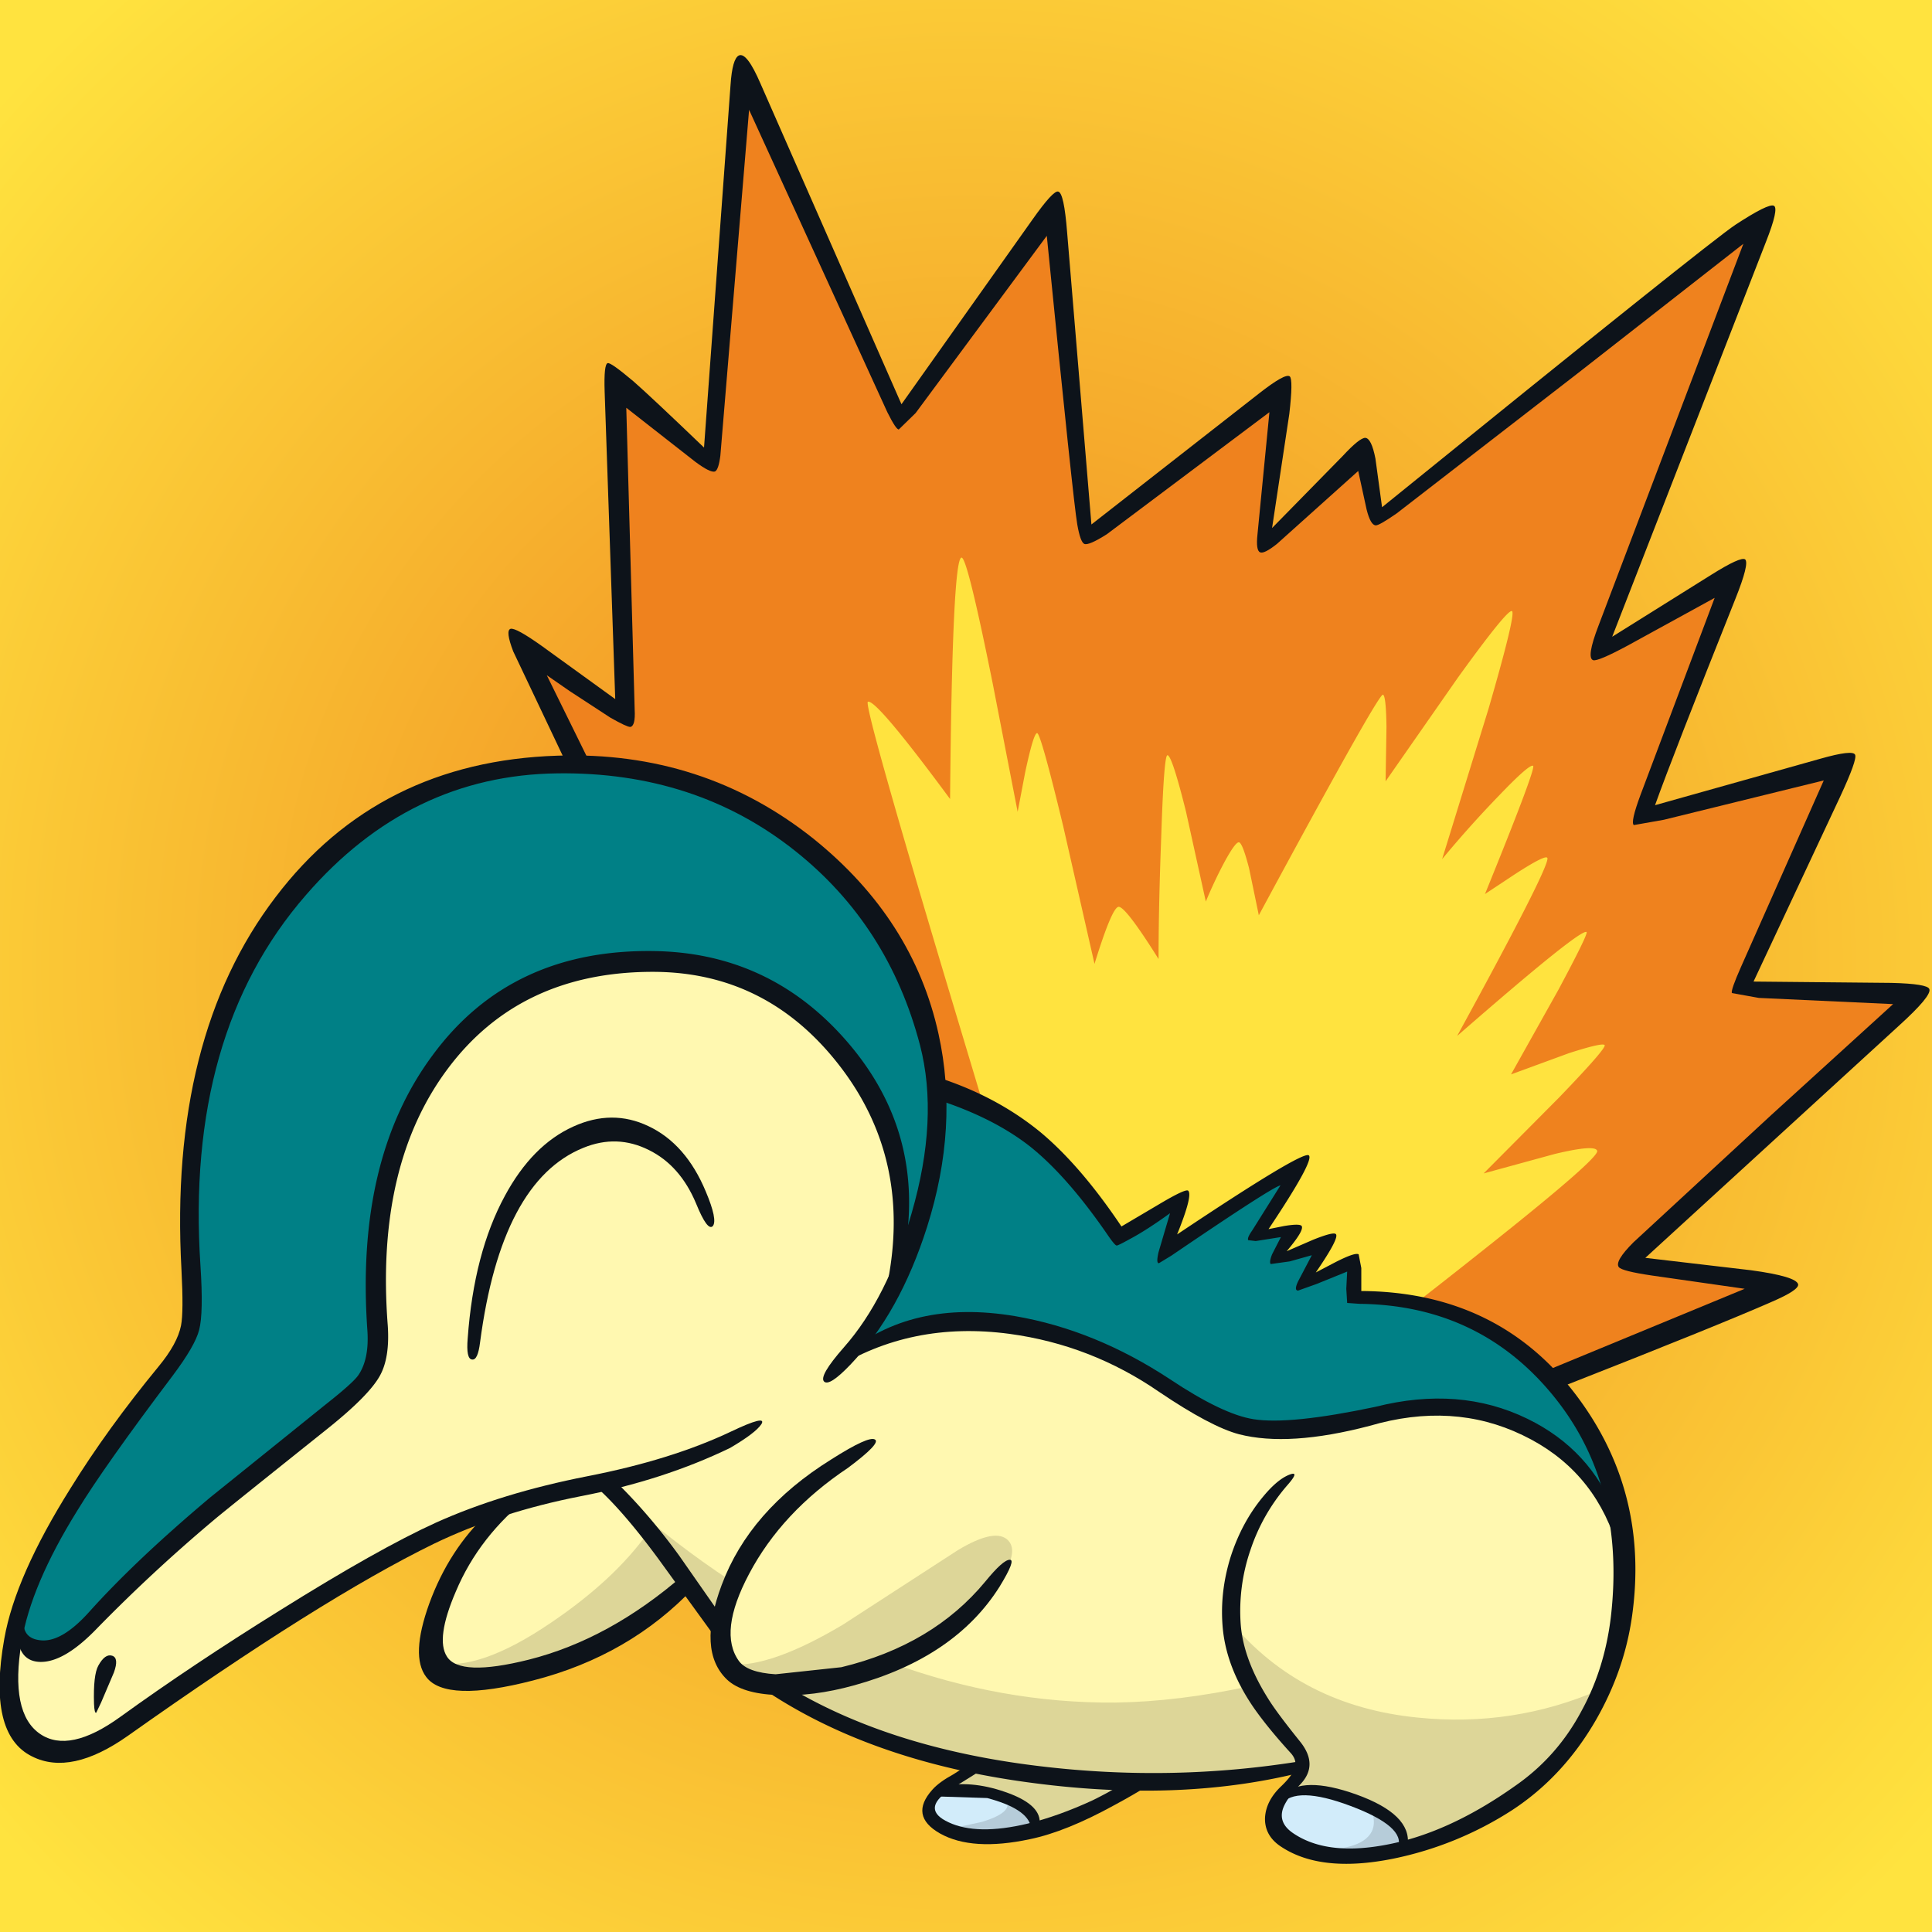 <svg xmlns="http://www.w3.org/2000/svg" fill="none" viewBox="0 0 300 300"><rect x="0" y="0" width="300" height="300" fill="#333333" stroke="none"/><g clip-path="url(#a)"><path fill="#fff" d="M0 0h300v300H0z"/><path fill="url(#b)" d="M-50-50h400v400H-50z"/><path fill="#EF821E" d="m248.352 100.798 20.44-10.708-13.65 36.518 30.729-7.482-15.57 34.39 26.887 1.304-43.966 41.391 23.046 3.638-30.66 12.287c-20.576 8.192-31.254 12.287-32.031 12.287l-3.361-.686c-4.527-.732-9.762-2.128-15.707-4.187-7.499-2.929-15.798-7.025-24.898-12.287-7.636-4.439-12.232-7.437-13.786-8.992a304.375 304.375 0 0 1-25.241-17.71c-15.959-12.402-25.561-23.773-28.808-34.116-1.92-6.04-5.579-14.712-10.974-26.015-5.35-10.891-8.46-17.367-9.329-19.426l15.57 9.816-1.303-51.276 14.335 12.424 5.35-59.787 24.281 52.923 23.938-31.781L169.2 83.02l29.425-21.966-2.332 23.064 15.364-13.866 2.332 10.434 59.124-46.128-24.761 66.24Z"/><path fill="#0D131A" d="m270.712 37.853-25.721 20.112-28.122 21.76c-1.783 1.235-2.858 1.853-3.223 1.853-.549 0-1.029-.824-1.441-2.471l-1.303-5.972-12.62 11.326c-1.327 1.053-2.195 1.487-2.607 1.304-.457-.183-.594-1.12-.411-2.814l1.851-18.945-25.24 18.945c-1.875 1.19-3.041 1.693-3.499 1.51-.411-.183-.777-1.19-1.097-3.02-.412-2.334-1.989-17.275-4.733-44.824l-20.371 27.526-2.606 2.54c-.275.045-.869-.847-1.784-2.677l-21.468-46.952-4.458 53.678c-.183 1.465-.458 2.289-.823 2.472-.458.183-1.487-.32-3.087-1.51l-10.7-8.375 1.303 46.883c.092 1.693-.137 2.586-.686 2.677-.365 0-1.394-.48-3.086-1.441l-6.31-4.119-3.567-2.471 6.859 13.934h-3.704l-8.368-17.641c-.823-2.15-.96-3.318-.411-3.5.548-.138 2.172.754 4.87 2.676l11.385 8.238-1.646-47.776c-.091-2.837.069-4.301.48-4.393.32-.091 1.646.847 3.979 2.815 1.783 1.556 5.441 4.988 10.974 10.296l4.115-56.287c.183-2.746.617-4.279 1.303-4.599.823-.366 1.944 1.098 3.361 4.393l21.88 49.766 20.303-28.624c2.195-3.112 3.544-4.576 4.047-4.393.594.137 1.051 2.242 1.371 6.315l3.773 45.373 25.995-20.318c2.744-2.151 4.344-3.044 4.802-2.677.365.32.343 2.265-.069 5.834l-2.675 17.71L208.501 70.8c1.738-1.876 2.904-2.814 3.498-2.814.641.046 1.166 1.121 1.578 3.226l1.029 7.55c33.883-27.456 52.174-42.077 54.872-43.862 3.429-2.242 5.418-3.226 5.967-2.952.549.275.137 2.151-1.235 5.63l-23.869 61.297 15.364-9.61c3.064-1.922 4.824-2.723 5.281-2.403.458.412-.045 2.449-1.508 6.11-6.539 16.382-10.7 27.068-12.484 32.056l25.653-7.208c3.383-.961 5.19-1.167 5.418-.617.229.503-.548 2.677-2.332 6.521l-13.443 28.692 21.4.206c3.749.092 5.715.412 5.898.961.275.686-1.303 2.586-4.732 5.697l-39.371 36.038 16.393 1.922c4.71.64 7.156 1.373 7.339 2.196.092.595-1.303 1.51-4.184 2.746-5.624 2.471-16.598 6.91-32.923 13.317l-1.509-1.099-1.097-1.304 31.414-12.973-14.404-2.06c-3.109-.457-4.824-.892-5.144-1.304-.457-.595.297-1.876 2.263-3.844l21.4-19.769 18.931-17.229-20.851-.961-4.184-.755c-.137-.275.343-1.648 1.44-4.119l12.826-28.898-24.829 6.109-4.664.824c-.366-.275-.023-1.831 1.029-4.668l11.523-30.615-13.512 7.414c-3.064 1.647-4.847 2.402-5.35 2.265-.732-.229-.458-2.013.823-5.354l22.497-59.307Z"/><path fill="#FFE33F" d="M226.403 105.191c5.122-7.093 7.911-10.525 8.368-10.296.457.183-.754 5.24-3.635 15.17l-7.202 23.338a169.492 169.492 0 0 1 8.848-9.884c3.155-3.295 4.916-4.828 5.282-4.599.32.229-2.172 6.864-7.477 19.906l4.664-3.089c3.11-2.013 4.779-2.86 5.007-2.54.458.55-4.206 9.77-13.992 27.663 12.803-11.166 19.502-16.543 20.097-16.131.183.183-1.28 3.181-4.39 8.992l-7.339 13.111 8.985-3.295c3.567-1.144 5.419-1.556 5.556-1.235.137.366-2.218 3.066-7.065 8.1l-11.729 11.806 11.043-3.02c4.207-1.007 6.402-1.167 6.585-.481.229.733-5.51 5.743-17.216 15.033-11.569 9.198-17.628 13.797-18.176 13.797-4.344 0-14.244-2.356-29.7-7.07l-23.114-7.551c-.549-.228-.892-.595-1.029-1.098l-12.415-41.323c-8.231-27.548-12.094-41.391-11.591-41.528.868-.275 5.121 4.759 12.757 15.101.229-24.986.823-37.479 1.784-37.479.594-.046 2.217 6.521 4.869 19.701l3.841 19.769 1.166-6.11c.869-4.072 1.487-6.109 1.852-6.109.366-.046 1.715 4.759 4.047 14.415l4.87 21.417c1.783-5.766 3.018-8.718 3.704-8.855.686-.138 2.766 2.562 6.242 8.1 0-5.4.137-11.693.411-18.877.274-8.466.595-12.722.96-12.768.458-.045 1.418 2.86 2.881 8.718l3.087 14.003a69.07 69.07 0 0 1 2.88-6.109c1.144-2.105 1.898-3.135 2.264-3.089.366.046.891 1.396 1.577 4.05l1.509 7.276c12.392-22.972 18.817-34.39 19.274-34.253.32.092.503 1.762.549 5.011l-.137 8.443 11.248-16.131Z"/><path fill="#008086" d="M250.067 233.278c-7.316-10.251-16.187-15.147-26.613-14.69-2.835.092-7.065.755-12.689 1.991-5.35 1.19-9.26 1.785-11.729 1.785-4.755 0-10.631-2.174-17.627-6.521-8.094-5.034-14.816-8.146-20.166-9.336-6.356-1.418-13.146-1.35-20.371.206l-8.848 2.677c4.207-4.759 7.751-11.051 10.631-18.876 3.293-8.787 4.23-16.04 2.813-21.76 7.041 1.739 13.832 6.132 20.371 13.179 3.246 3.524 5.784 6.865 7.613 10.022l9.946-5.423-1.921 7.345 19.137-12.012-5.556 9.747 5.556-.481-1.921 4.325 7.065-2.059-2.744 5.628 7.065-3.089.343 5.149c10.105.228 19.068 3.455 26.887 9.678 7.956 6.361 12.209 13.866 12.758 22.515Z"/><path fill="#008086" d="M118.718 127.706c6.676 4.347 12.254 9.632 16.736 15.856 11.523 15.879 13.032 33.246 4.526 52.1 1.509-12.585-1.783-23.522-9.876-32.811-7.957-9.107-17.948-13.66-29.974-13.66-17.33 0-29.425 7.596-36.284 22.789-4.527 10.068-6.356 21.691-5.487 34.87.228 2.7.091 4.691-.412 5.972-.457 1.236-1.554 2.54-3.292 3.913-5.716 4.53-12.575 10.045-20.577 16.543-9.19 7.23-16.461 14.003-21.811 20.318-1.967 2.334-4.024 3.249-6.173 2.746-2.195-.595-3.384-2.517-3.567-5.766 3.887-10.297 9.397-19.861 16.53-28.693l6.585-7.962c1.829-2.334 2.812-4.188 2.949-5.56l.823-23.819c.274-9.931 1.715-18.351 4.321-25.261 6.127-16.291 15.547-27.731 28.259-34.321 11.477-5.995 24.624-7.574 39.439-4.736 5.487 1.052 11.249 3.546 17.285 7.482Z"/><path fill="#FFF8B0" d="M250.753 234.857c2.56 4.576 2.72 11.189.48 19.838-2.287 8.969-6.242 16.039-11.866 21.21-6.173 5.675-13.558 9.473-22.155 11.395-7.59 1.693-12.963 1.51-16.118-.549-3.155-2.06-3.978-4.371-2.469-6.933 2.332-2.563 3.543-4.371 3.635-5.423-6.905 1.236-15.479 2.013-25.721 2.334-4.07 3.615-9.054 6.155-14.953 7.619l-12.689.481c-2.698-.687-4.184-1.762-4.458-3.227-.457-2.059 1.875-4.507 6.996-7.344-4.618-.778-10.86-2.769-18.725-5.972-7.499-3.021-12.003-5.263-13.512-6.727-2.424 0-4.253-.755-5.487-2.265-1.098-1.373-1.601-3.181-1.509-5.423l-5.968-8.1c-9.51 8.237-18.199 13.088-26.064 14.552-5.898 1.099-9.808.412-11.728-2.059-1.28-1.693-.984-5.057.891-10.09 1.875-5.034 4.459-9.313 7.75-12.837l2.744-2.539c-5.898 1.876-10.334 3.638-13.306 5.285-17.696 9.839-32.191 18.945-43.486 27.32-3.75 2.745-6.196 4.416-7.339 5.011-1.737.961-3.887 1.51-6.447 1.647-4.07.229-6.7-2.196-7.888-7.276-1.006-4.576-.617-8.946 1.166-13.111.457 2.929 1.6 4.668 3.43 5.217 1.828.503 3.68-.366 5.555-2.608 2.378-2.838 6.356-6.636 11.935-11.395l13.032-10.64 9.465-8.031 9.26-7.756c1.554-1.236 2.629-2.449 3.223-3.638.55-1.236.755-2.746.618-4.531-1.19-15.01 1.143-28.006 6.996-38.989 7.225-13.499 18.542-20.249 33.952-20.249 12.757 0 23.274 5.171 31.551 15.513 8.505 10.571 10.951 22.149 7.339 34.733-.046.458-.823 1.991-2.332 4.599l-2.949 4.736c5.487-1.739 9.351-2.791 11.591-3.157l14.816.549c5.258.961 12.026 3.913 20.302 8.855 7.911 4.713 13.352 7.207 16.324 7.482 2.515.274 6.539-.183 12.072-1.373 6.356-1.327 10.38-2.036 12.072-2.128 13.535-.641 23.526 4.691 29.974 15.994Z"/><path fill="#D2ECFA" d="M146.634 277.69c2.743-.504 5.51-.16 8.299 1.029 2.698 1.19 4.687 2.838 5.967 4.943-2.195 1.418-5.327 1.899-9.397 1.441-3.841-.457-6.104-1.35-6.79-2.677-.549-1.235-.64-2.288-.274-3.157.366-.824 1.097-1.35 2.195-1.579ZM199.859 278.651c2.515-1.373 6.379-.938 11.592 1.304 5.167 2.288 7.316 4.507 6.447 6.658l-.068.069c-1.921 1.19-4.847 1.624-8.78 1.304-4.024-.32-7.247-1.327-9.671-3.02-1.143-.824-1.715-1.876-1.715-3.158.046-1.327.778-2.379 2.195-3.157Z"/><path fill="#DDD698" d="M107.538 245.977c-5.213 4.805-12.438 8.946-21.675 12.424-10.242 3.89-16.301 3.821-18.176-.206 4.481.916 10.448-1.167 17.902-6.246 6.493-4.393 11.477-9.015 14.952-13.866l3.087 3.913c1.052 1.281 2.355 2.608 3.91 3.981Z"/><path fill="#DDD698" d="M111.036 252.292c-5.35-7.78-10.289-14.461-14.816-20.044 5.945 5.171 11.638 9.542 17.079 13.111-1.28 2.105-2.035 4.416-2.263 6.933ZM140.186 271.443l-11.729-4.805c-3.475-1.556-6.561-3.272-9.259-5.148l9.602-.412c3.796-.274 6.928-1.258 9.397-2.951 11.569 4.255 23.229 6.338 34.981 6.246 6.584-.091 13.649-.961 21.194-2.608-1.097-1.556-1.966-3.684-2.606-6.384l-.618-3.501c7.271 8.695 16.942 13.637 29.014 14.827 9.877 1.007 19.296-.435 28.259-4.325-5.305 11.67-15.433 20.044-30.386 25.124 1.235-1.877-.48-4.05-5.144-6.521-4.801-2.563-9.259-3.364-13.375-2.403l2.881-4.05-23.183 1.716c-17.239.412-30.248-1.19-39.028-4.805Z"/><path fill="#DDD698" d="M113.299 258.47c4.253.32 10.106-1.739 17.559-6.178l17.902-11.601c3.658-2.196 6.173-2.768 7.545-1.716 1.189.961 1.143 2.586-.137 4.874-3.933 7.139-11.821 12.493-23.664 16.062-4.893 1.51-9.122 2.174-12.689 1.991-3.795-.229-5.967-1.373-6.516-3.432ZM151.229 274.464l8.505.892 15.844 1.304c.138 1.373-2.24 3.043-7.133 5.011l-7.408 2.54c-.914-2.7-3.155-4.645-6.721-5.835-3.11-1.052-5.808-1.212-8.094-.48.777-.961 1.852-1.808 3.224-2.54l1.783-.892Z"/><path fill="#B6CCD9" d="m160.832 284.211-5.693.824c-4.116.32-6.928.022-8.437-.893l5.762-1.235c3.612-1.099 4.778-2.357 3.498-3.776l2.469 1.305c1.6 1.189 2.401 2.448 2.401 3.775ZM212.823 280.916c2.012.412 3.475 1.556 4.389 3.432.503.915.778 1.808.823 2.677-3.841 1.327-7.613 1.739-11.317 1.236l-4.458-1.099c6.081.367 9.671-.572 10.768-2.814.32-.686.389-1.464.206-2.334l-.411-1.098Z"/><path fill="#0D131A" d="M144.782 277.896c.686-.778 1.783-1.579 3.292-2.403l2.881-1.853 2.743.412-6.378 3.981c-2.881 1.968-2.881 3.615 0 4.942 2.926 1.373 6.996 1.442 12.209.206 3.2-.778 6.584-1.99 10.151-3.638 3.155-1.556 5.03-2.723 5.624-3.501l5.144-.48c-.868.961-3.338 2.54-7.407 4.736-4.985 2.746-9.351 4.508-13.101 5.286-5.99 1.281-10.654.984-13.992-.893-3.201-1.83-3.59-4.095-1.166-6.795Z"/><path fill="#0D131A" d="m153.287 279.2-8.505-.275 1.372-1.51c3.017-.686 6.31-.412 9.876.824 3.613 1.235 5.419 2.791 5.419 4.667l-1.372.756c-.366-1.877-2.629-3.364-6.79-4.462ZM106.166 244.535l.823.961.823.961c-6.676 7.093-15.021 11.921-25.035 14.484-9.054 2.334-14.587 2.151-16.599-.549-1.646-2.151-1.486-5.949.48-11.395 2.058-5.629 5.099-10.319 9.123-14.072 3.155-1.373 5.35-2.265 6.584-2.677-5.304 4.165-9.168 9.13-11.591 14.896-2.104 4.896-2.561 8.26-1.372 10.09 1.326 2.105 5.555 2.265 12.689.481 8.368-2.105 16.393-6.498 24.075-13.18Z"/><path fill="#0D131A" d="M95.877 230.326c3.384 3.341 6.585 7.093 9.603 11.258l6.996 10.022-1.029 3.157-9.259-12.767c-3.613-4.897-6.768-8.558-9.466-10.983l3.155-.687ZM160.42 276.866c-17.65-2.288-32.214-7.574-43.691-15.856h4.183c10.883 6.91 24.418 11.326 40.606 13.248 13.717 1.647 27.298 1.372 40.742-.824l.617 1.579c-12.62 3.294-26.773 3.912-42.457 1.853ZM101.364 150.907c-13.717 0-24.326 5.011-31.825 15.033-7.5 10.022-10.609 23.315-9.328 39.881.228 3.341-.183 5.949-1.235 7.825-1.143 2.06-3.864 4.805-8.162 8.237-10.197 8.146-15.981 12.791-17.353 13.935a252.876 252.876 0 0 0-18.382 17.023c-3.43 3.57-6.402 5.309-8.917 5.217-2.423-.092-3.59-1.876-3.498-5.354l1.097-1.853c-.411 2.333.412 3.615 2.47 3.844 2.195.274 4.732-1.19 7.613-4.394 4.801-5.354 11.066-11.28 18.794-17.778l17.902-14.415c2.789-2.197 4.48-3.707 5.075-4.53 1.143-1.648 1.623-3.936 1.44-6.865-1.28-17.801 2.104-32.101 10.152-42.901 8.093-10.983 19.548-16.36 34.363-16.131 12.026.183 22.018 4.873 29.974 14.072 8.231 9.518 11.18 20.524 8.848 33.017-.091.64-.526 1.578-1.303 2.814l-1.509 2.746c2.926-13.317.48-24.986-7.339-35.008-7.499-9.61-17.125-14.415-28.877-14.415Z"/><path fill="#0D131A" d="M86.55 120.087c-15.273.183-28.283 6.475-39.028 18.876-12.53 14.369-17.994 33.566-16.393 57.591.32 4.897.251 8.215-.206 9.953-.412 1.648-1.806 4.05-4.184 7.208-7.042 9.335-11.958 16.291-14.747 20.867-4.801 7.734-7.682 14.53-8.642 20.387-1.235 7.368-.274 12.127 2.88 14.278 3.019 2.059 7.18 1.167 12.484-2.677 7.408-5.354 15.638-10.846 24.692-16.475 10.243-6.406 18.337-10.959 24.281-13.659 6.813-3.066 14.655-5.469 23.526-7.208 8.688-1.693 16.119-4.004 22.292-6.933 3.749-1.784 5.327-2.173 4.733-1.167-.595.916-2.218 2.151-4.87 3.707-6.905 3.341-14.61 5.835-23.115 7.482-8.46 1.647-16.096 4.119-22.909 7.413-11.614 5.675-27.436 15.605-47.464 29.791-5.899 4.165-10.86 5.24-14.884 3.226-4.664-2.288-6.104-8.397-4.321-18.327 1.143-6.452 4.573-14.232 10.288-23.339 3.796-6.132 8.345-12.424 13.65-18.876 1.966-2.38 3.132-4.508 3.498-6.384.274-1.373.297-4.256.068-8.649-1.326-24.071 3.544-43.359 14.61-57.866 10.654-14.048 25.24-21.37 43.76-21.965 15.09-.504 28.351 3.798 39.782 12.905 10.334 8.328 16.805 18.442 19.411 30.34 2.103 9.564 1.509 19.54-1.783 29.928-2.835 8.923-6.814 16.062-11.935 21.416-2.149 2.243-3.498 3.112-4.047 2.609-.594-.55.435-2.334 3.087-5.354 4.481-5.08 7.979-12.013 10.494-20.799 2.835-9.793 3.269-18.488 1.303-26.084-3.246-12.402-9.694-22.446-19.342-30.134-10.334-8.237-22.658-12.265-36.97-12.081Z"/><path fill="#0D131A" d="M237.172 220.305c6.585 3.203 11.157 8.168 13.718 14.895.366 1.007.48 1.67.343 1.991-.275.594-.389 1.327-.343 2.196-2.469-7.596-7.293-13.111-14.473-16.543-7.224-3.478-15.135-3.958-23.732-1.441-8.367 2.196-15.135 2.631-20.302 1.304-2.927-.778-7.065-2.975-12.415-6.59-7.042-4.85-14.769-7.848-23.183-8.992-10.243-1.373-19.411.504-27.504 5.629l1.714-2.197c6.996-5.949 15.89-8.008 26.682-6.178 8.23 1.419 16.21 4.668 23.937 9.748 5.488 3.661 9.832 5.743 13.032 6.246 3.75.595 10.06-.046 18.931-1.922 8.688-2.196 16.553-1.579 23.595 1.854Z"/><path fill="#0D131A" d="M253.428 250.919c-.778 5.583-2.63 10.937-5.556 16.062-3.384 5.904-7.728 10.594-13.032 14.072a53.854 53.854 0 0 1-18.451 7.551c-7.682 1.556-13.603.869-17.764-2.059-1.509-1.099-2.241-2.517-2.195-4.256.091-1.785.937-3.432 2.537-4.942 1.235-1.19 1.944-2.174 2.127-2.952.183-.732-.023-1.442-.618-2.128-2.423-2.654-4.366-5.034-5.83-7.139-2.698-3.935-4.275-7.894-4.732-11.875-.412-3.798-.023-7.619 1.166-11.463 1.143-3.57 2.812-6.682 5.007-9.336 1.463-1.784 2.812-2.928 4.046-3.432 1.235-.503 1.144.046-.274 1.648a29.519 29.519 0 0 0-5.693 10.021 29.113 29.113 0 0 0-1.509 11.532c.275 3.616 1.692 7.459 4.253 11.532.869 1.419 2.538 3.661 5.007 6.727 1.92 2.426 1.897 4.645-.069 6.659-1.463 1.51-2.355 2.791-2.675 3.844-.411 1.418.115 2.631 1.578 3.638 3.384 2.333 8.048 2.974 13.992 1.922 6.63-1.144 13.489-4.233 20.577-9.267 4.344-3.02 7.773-6.91 10.288-11.669 2.378-4.348 3.887-9.198 4.527-14.553 1.601-13.911-1.532-25.535-9.396-34.87-7.591-9.015-17.468-13.591-29.631-13.728l-1.921-.138-.137-2.196.137-2.677-4.732 1.922-2.881 1.029c-.457 0-.457-.48 0-1.441l2.126-4.05-3.429.961-2.95.412c-.183-.183-.114-.687.206-1.51l1.372-2.678-3.91.618-1.166-.137c-.137-.229.069-.732.618-1.51l4.389-7.002c-.869.183-6.516 3.821-16.941 10.914l-1.921 1.167c-.32.046-.343-.526-.068-1.716l1.783-6.04c-2.469 1.785-4.573 3.134-6.31 4.05-1.235.686-1.898 1.006-1.989.961-.183 0-.663-.572-1.441-1.716-4.161-6.041-8.162-10.594-12.003-13.66-3.795-2.975-8.597-5.4-14.404-7.276-.411-.824-.663-1.625-.754-2.403-.092-.869.137-1.235.686-1.098 6.173 1.968 11.545 4.828 16.118 8.58 4.161 3.478 8.345 8.352 12.552 14.621l5.693-3.363c2.835-1.694 4.39-2.426 4.664-2.197.503.458-.069 2.723-1.715 6.796 12.941-8.649 19.754-12.745 20.44-12.287.64.457-1.44 4.278-6.242 11.463l2.401-.481c1.646-.274 2.561-.274 2.744 0 .274.458-.503 1.762-2.332 3.913l4.115-1.785c2.058-.823 3.224-1.121 3.498-.892.457.32-.572 2.311-3.087 5.972l3.018-1.579c2.058-1.052 3.27-1.464 3.636-1.235l.411 2.127v3.57c14.267.091 25.447 5.56 33.54 16.405 7.454 9.976 10.289 21.325 8.506 34.047Z"/><path fill="#0D131A" d="M199.173 278.788c2.012-2.105 5.83-2.151 11.455-.137 5.715 2.059 8.368 4.667 7.956 7.825l-1.509.412c.823-2.151-1.623-4.302-7.339-6.453-5.716-2.15-9.328-2.219-10.837-.206-.092-.228-.046-.457.137-.686l.137-.755ZM153.012 245.565c1.83-2.242 3.087-3.364 3.773-3.364.686-.045.16 1.35-1.578 4.188-4.618 7.321-12.14 12.424-22.566 15.307-4.298 1.19-8.276 1.693-11.934 1.51-3.658-.137-6.265-.938-7.819-2.402-3.11-2.975-3.384-7.871-.824-14.69 2.881-7.734 8.551-14.232 17.011-19.494 3.886-2.472 6.15-3.501 6.79-3.089.64.366-.754 1.83-4.184 4.393-6.859 4.576-11.98 10.067-15.364 16.474-3.201 6.041-3.727 10.548-1.578 13.523.869 1.189 2.767 1.876 5.693 2.059l10.22-1.098c9.466-2.289 16.919-6.727 22.36-13.317ZM15.285 258.607c.685-1.235 1.394-1.739 2.126-1.51.731.229.823 1.098.274 2.608l-1.989 4.668-.754 1.579c-.183.091-.298-.366-.343-1.373-.092-3.02.137-5.011.686-5.972ZM89.018 174.932c4.024-1.831 7.911-1.854 11.661-.069 3.886 1.831 6.859 5.217 8.916 10.159 1.235 2.929 1.601 4.714 1.098 5.354-.549.595-1.418-.572-2.607-3.5-1.646-3.936-4.092-6.705-7.339-8.306-3.292-1.648-6.676-1.762-10.151-.343-8.505 3.432-13.855 13.499-16.05 30.202-.229 1.877-.64 2.769-1.235 2.677-.64-.045-.869-1.144-.686-3.295.64-8.832 2.561-16.199 5.762-22.102 2.835-5.263 6.379-8.855 10.631-10.777Z"/></g><defs><radialGradient id="b" cx="0" cy="0" r="1" gradientTransform="rotate(90 0 150) scale(200)" gradientUnits="userSpaceOnUse"><stop stop-color="#EF821E"/><stop offset="1" stop-color="#FFE33F"/></radialGradient><clipPath id="a"><path fill="#fff" d="M0 0h300v300H0z"/></clipPath></defs></svg>